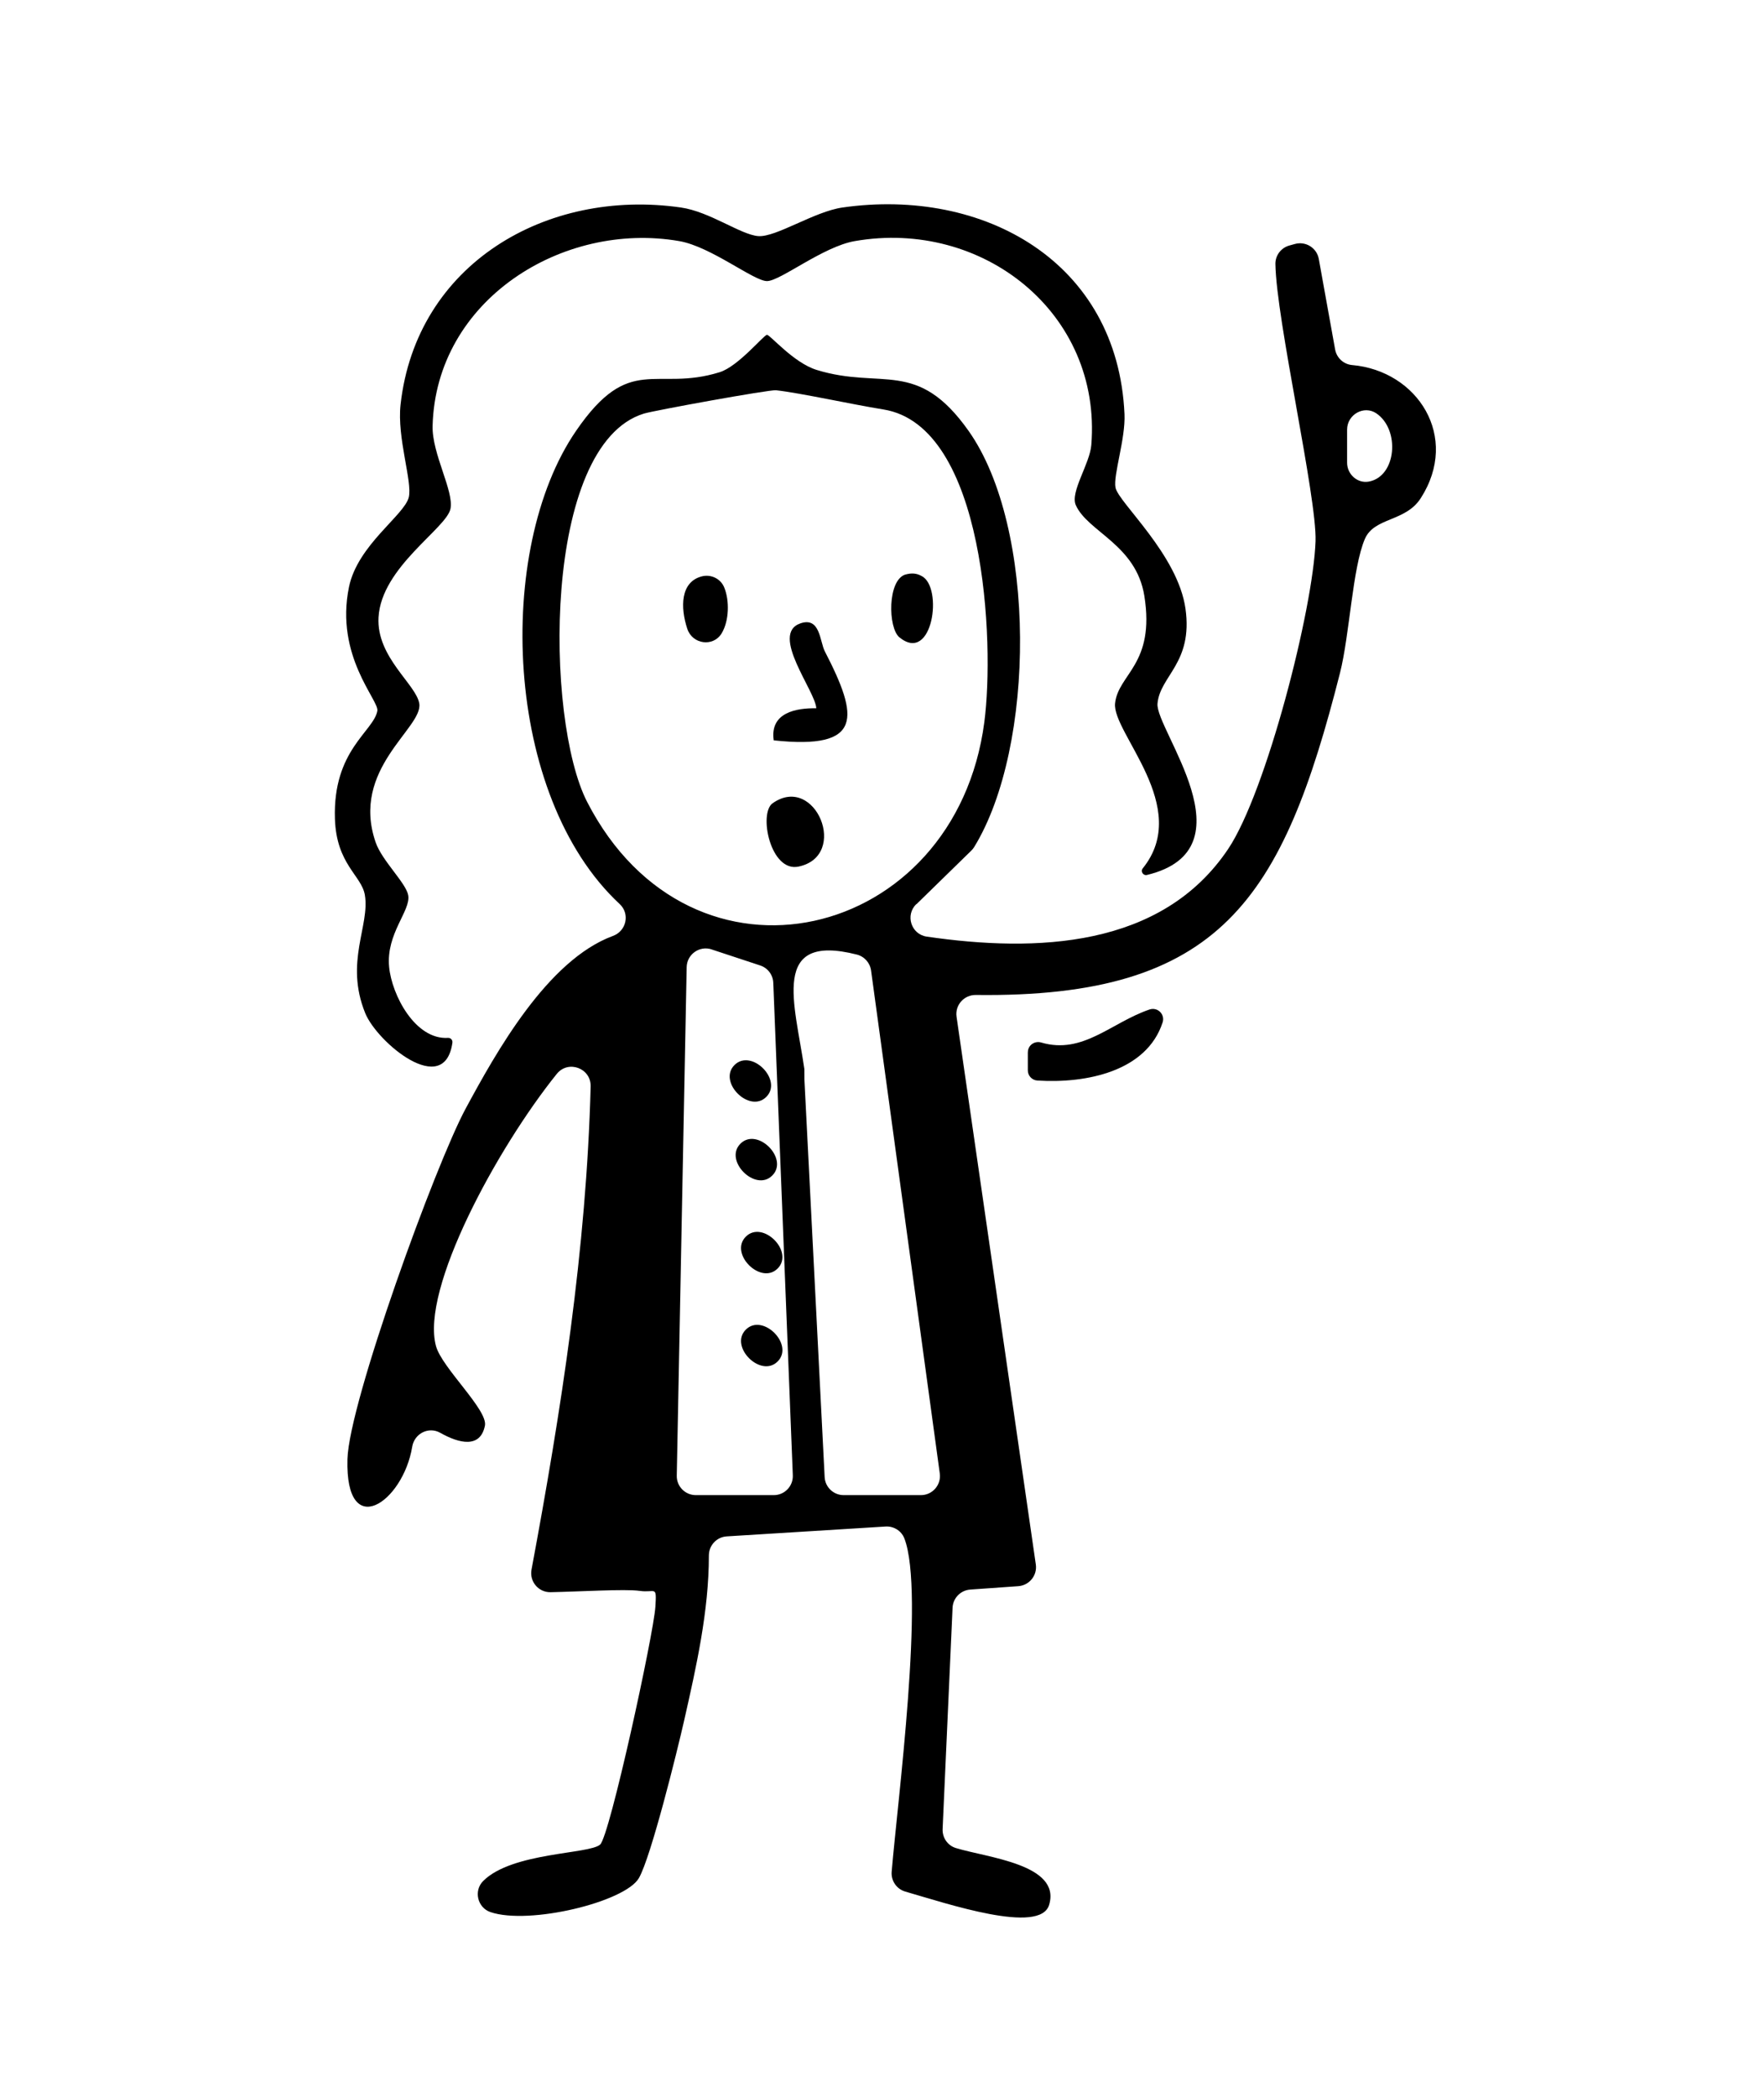 <?xml version="1.0" encoding="UTF-8"?>
<svg id="Layer_1" data-name="Layer 1" xmlns="http://www.w3.org/2000/svg" viewBox="0 0 331.39 393.89">
  <path d="M172.14,169.84l10.3-10.06c.22-.21.41-.44.57-.7,11.56-18.83,11.77-60.04-1.05-78.16-9.68-13.68-16.28-7.67-28.55-11.45-4.32-1.33-8.74-6.59-9.32-6.59s-5.4,5.94-8.89,7.02c-12.13,3.78-16.86-3.73-26.98,11.02-15.27,22.23-13.66,68.54,8.19,88.86,1.98,1.84,1.27,5.06-1.26,5.99-12.34,4.54-21.99,21.92-27.66,32.41s-21.93,55.21-22.22,65.86c-.42,15.55,10.44,8.16,12.17-2.34.41-2.48,3.09-3.85,5.27-2.61,3.59,2.03,7.54,2.93,8.39-1.35.58-2.95-8.08-10.86-9.19-14.93-2.93-10.69,11.44-37.14,22.68-51.12,2.15-2.68,6.46-1.09,6.37,2.35-.79,30.49-5.53,60.83-11.11,90.75-.41,2.23,1.31,4.27,3.57,4.23,5.35-.1,14.05-.64,16.74-.25,2.95.43,3.23-1.17,2.96,2.99-.33,5.17-8.58,43.07-10.38,44.66-2.05,1.82-16.52,1.41-21.96,6.83-1.84,1.83-1.09,5.02,1.36,5.85,7.26,2.47,25.31-1.9,27.89-6.4,2.27-3.96,7.16-23.7,8.48-29.52,2.3-10.17,4.66-20.59,4.66-31.06,0-1.89,1.46-3.46,3.35-3.58l29.83-1.85c1.53-.1,2.98.79,3.54,2.22,3.9,10.04-1.3,49.57-2.38,62.61-.14,1.7.93,3.26,2.57,3.73,7.87,2.26,25.32,8.14,27.01,2.49,2.28-7.61-11.58-8.85-17.52-10.67-1.55-.47-2.56-1.95-2.49-3.57l1.87-41.56c.08-1.81,1.51-3.28,3.32-3.41l9.03-.64c2.07-.15,3.59-2.02,3.29-4.08l-14.89-102.86c-.32-2.18,1.4-4.11,3.6-4.09,46.14.58,57.67-18.11,68.43-60.46,1.82-7.17,2.34-19.74,4.68-25.19,1.76-4.08,7.63-3.18,10.49-7.64,7.42-11.54-.61-23.94-12.89-25.01-1.6-.14-2.9-1.34-3.19-2.92l-3.07-17.01c-.37-2.07-2.45-3.37-4.48-2.81l-1.05.29c-1.56.43-2.65,1.86-2.62,3.48.16,10.48,7.82,43.88,7.54,52.05-.44,12.74-9.28,47.15-16.4,57.78-12.49,18.65-36.09,19.48-56.65,16.48-2.92-.43-4.07-4.03-1.96-6.1ZM145.78,73.29c4.64.52,14.16,2.64,20.19,3.61,19.17,3.09,20.9,43.83,18.95,58.71-5.41,41.34-54.98,53.21-74.63,14.97-7.92-15.42-8.47-67.05,10.69-72.91,1.86-.57,23.56-4.52,24.81-4.38ZM258.55,77.62c4.53,3.06,3.8,11.91-1.43,12.83-2.13.37-4.05-1.39-4.05-3.55v-6.24c.02-2.8,3.15-4.6,5.48-3.04ZM133.7,178.31l9.12,3.01c1.42.47,2.39,1.76,2.45,3.25l3.67,92.5c.08,2.03-1.54,3.72-3.57,3.72h-14.65c-2,0-3.62-1.64-3.58-3.65l1.86-95.51c.05-2.41,2.41-4.08,4.7-3.33ZM151.11,200.77c-1.77-12.31-6.53-25.65,9.85-21.5,1.42.36,2.48,1.54,2.68,2.99l12.91,94.47c.29,2.15-1.38,4.06-3.54,4.06h-14.52c-1.9,0-3.48-1.49-3.57-3.4l-3.8-74.61"/>
  <path d="M84.99,195.81c.07-.49-.33-.92-.82-.89-6.17.38-10.57-8.05-11.07-13.34-.59-6.26,4.1-10.55,3.59-13.44-.4-2.3-4.92-6.49-6.11-9.92-4.8-13.84,8.91-21.51,8.19-26.08-.57-3.62-8.08-8.7-7.66-16.2.53-9.46,12.79-16.71,13.52-20.4.66-3.35-3.5-10.32-3.36-15.56.61-23.65,24.45-38.5,46.34-34.7,5.98,1.04,13.99,7.51,16.48,7.51s10.5-6.47,16.48-7.51c24.02-4.19,46.43,13.51,44.45,38.27-.28,3.57-4.01,8.84-2.92,11.31,2.23,5.03,11.33,7.4,12.88,17.05,2.06,12.89-4.93,14.66-5.5,20.19s14.52,19.45,5.2,30.98c-.47.58.08,1.41.8,1.24,19.93-4.82,1.55-27.31,1.97-32.17.45-5.24,6.69-7.61,5.26-17.82s-12.61-19.95-13.15-22.76c-.45-2.34,1.9-9.16,1.69-13.8-1.29-28.61-26.45-42.59-52.98-38.8-5.31.76-12.53,5.64-15.84,5.37s-9.08-4.59-14.51-5.37c-25.24-3.63-49.72,10.59-52.67,37.01-.7,6.26,2.26,14.5,1.54,17.42-.84,3.38-9.6,8.94-11.23,16.84-2.67,13,5.69,21.3,5.33,23.26-.71,3.89-8.4,7.36-7.97,20.3.28,8.52,5,10.62,5.62,14.27.98,5.78-3.83,12.59.07,22.2,2.24,5.51,14.89,16.08,16.38,5.55Z"/>
  <path d="M193.09,197.6v3.4c-.01,1.02.78,1.86,1.79,1.93,9.24.59,20.54-1.74,23.53-10.91.5-1.53-.95-2.95-2.47-2.43-7.22,2.47-12.51,8.5-20.33,6.2-1.25-.37-2.51.52-2.51,1.82Z"/>
  <path d="M145.15,150.85c-2.68,1.88-.43,13.01,4.86,11.9,9.59-2.01,3.17-17.55-4.86-11.9Z"/>
  <path d="M139.1,214.79c-3.17,3.17,2.81,9.15,5.98,5.98s-2.81-9.15-5.98-5.98Z"/>
  <path d="M137.98,200.02c-3.17,3.17,2.81,9.15,5.98,5.98s-2.81-9.15-5.98-5.98Z"/>
  <path d="M140.11,232.25c-3.17,3.17,2.81,9.15,5.98,5.98s-2.81-9.15-5.98-5.98Z"/>
  <path d="M140.11,249.71c-3.17,3.17,2.81,9.15,5.98,5.98s-2.81-9.15-5.98-5.98Z"/>
  <path d="M129.12,118.11c-1.33-4.04-1.31-8.85,2.75-9.87,1.71-.43,3.51.44,4.18,2.07,1.02,2.47.94,6.31-.49,8.65-1.59,2.6-5.49,2.04-6.44-.86Z"/>
  <path d="M170.15,107.89c1.05-.29,2.04-.26,3,.3,4.08,2.05,2.07,16.61-4.19,11.5-2.16-1.77-2.27-10.85,1.19-11.81Z"/>
  <path d="M153.35,133.02c-3.72-.07-8.76.77-8,6.02,16.9,1.81,15.97-4.39,9.61-16.7-.97-1.88-.86-6.55-4.59-5.27-5.81,2,2.84,12.72,2.98,15.95Z"/>
</svg>
